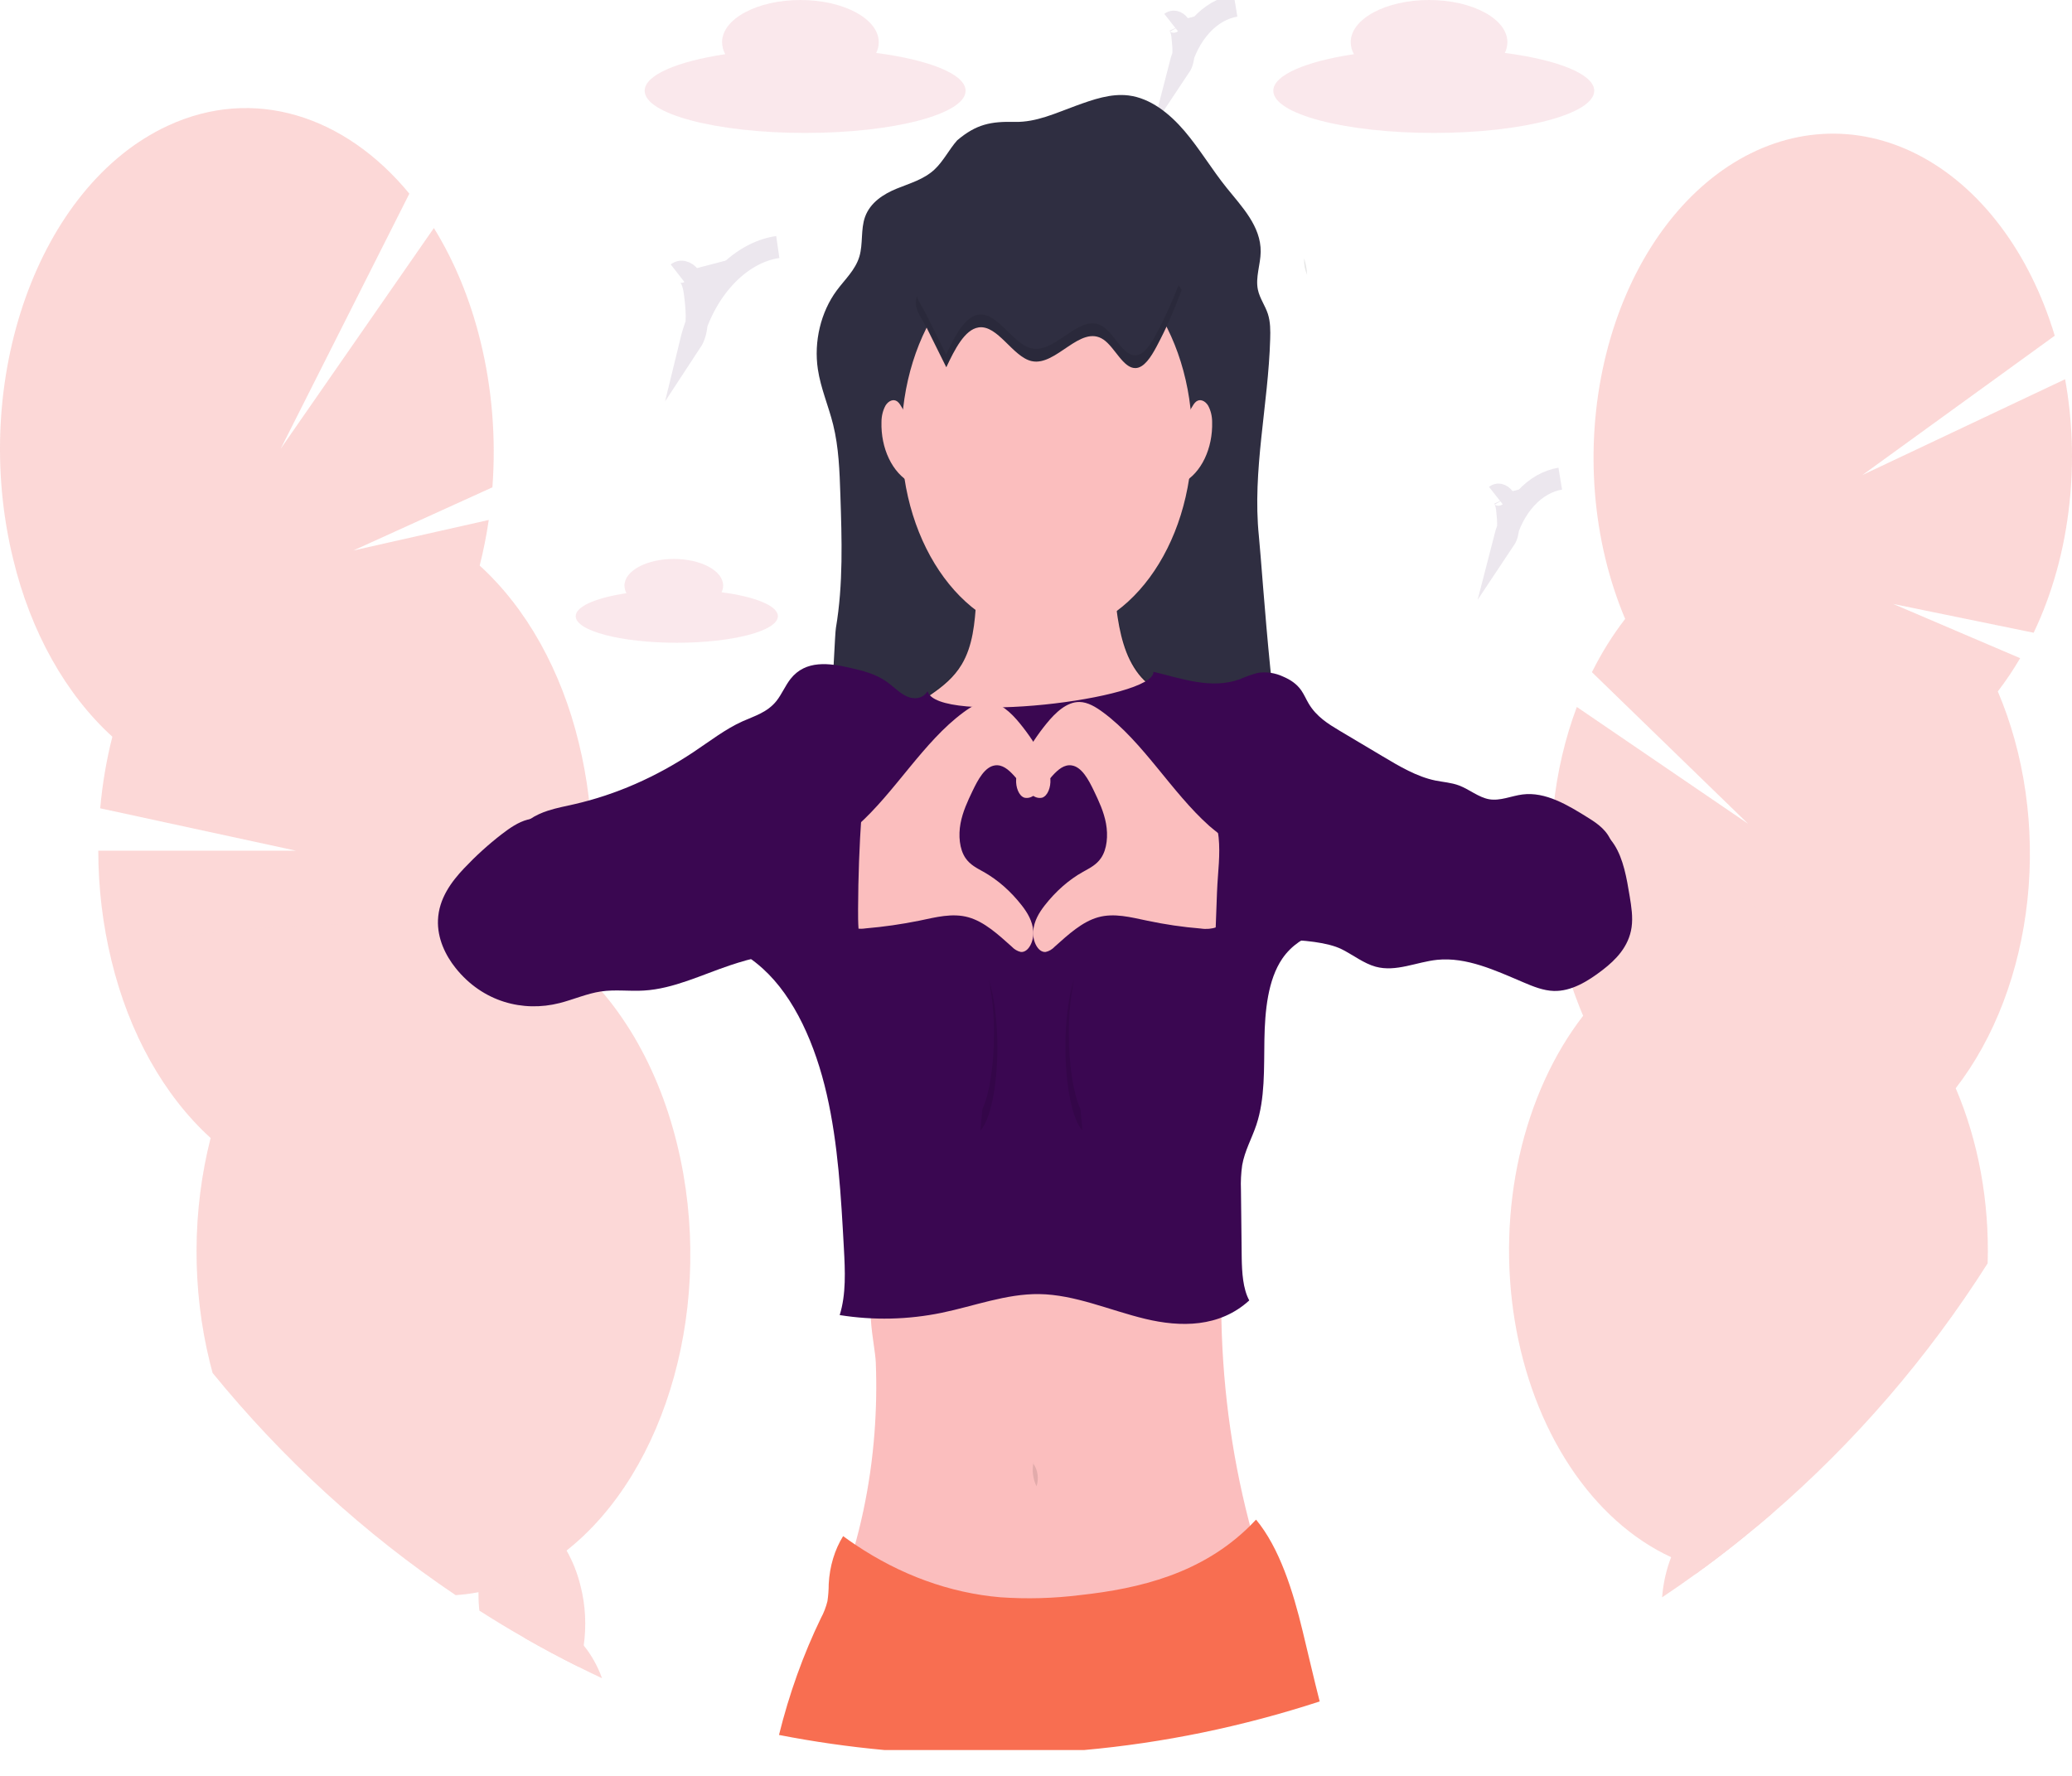 <svg width="280" height="240" viewBox="0 0 280 240" fill="none" xmlns="http://www.w3.org/2000/svg">
<g clip-path="url(#clip0_1004_28324)">
<g opacity="0.2">
<path d="M236.036 207.415C234.107 208.988 232.14 210.512 230.135 211.986C229.824 212.214 229.512 212.442 229.201 212.677C227.694 213.771 226.164 214.835 224.609 215.87C224.621 215.704 224.637 215.538 224.655 215.372C224.833 213.655 225.228 211.993 225.824 210.459C226.103 209.725 226.437 209.03 226.819 208.386C228.336 205.819 230.444 204.385 232.597 204.803C233.938 205.082 235.16 206.01 236.036 207.415Z" fill="#EE3E38"/>
<path d="M239.572 203.486C239.533 203.856 239.485 204.219 239.426 204.578C238.312 205.548 237.182 206.493 236.036 207.415C234.107 208.988 232.14 210.512 230.135 211.986C229.824 212.214 229.513 212.442 229.202 212.677C228.827 212.305 228.485 211.877 228.181 211.402C227.611 210.509 227.153 209.495 226.827 208.399C226.145 206.009 225.927 203.422 226.195 200.885C226.463 198.349 227.208 195.948 228.357 193.912C229.888 191.345 231.982 189.911 234.135 190.329C236.288 190.747 238.013 192.927 238.936 195.968C239.638 198.353 239.857 200.948 239.572 203.486Z" fill="#EE3E38"/>
<path d="M241.118 189.01C241.813 182.464 239.383 176.574 235.69 175.855C231.997 175.136 228.44 179.86 227.745 186.407C227.051 192.953 229.481 198.843 233.174 199.562C236.867 200.281 240.423 195.557 241.118 189.01Z" fill="#EE3E38"/>
<path d="M279.666 67.945C279.009 74.207 277.356 80.201 274.819 85.511L255.839 81.621L272.993 88.949C272.063 90.537 271.055 92.038 269.975 93.441C273.603 101.95 275.014 111.863 273.983 121.589C272.951 131.315 269.536 140.29 264.286 147.071C267.355 154.242 268.851 162.45 268.6 170.732C260.531 183.45 250.686 194.859 239.434 204.592C238.315 205.553 237.182 206.493 236.036 207.415C234.107 208.988 232.14 210.512 230.135 211.986C229.474 211.813 228.824 211.616 228.181 211.388C227.383 211.115 226.599 210.797 225.832 210.445C220.57 208.013 215.86 203.787 212.156 198.173C208.451 192.559 205.878 185.746 204.682 178.393C203.487 171.04 203.711 163.394 205.332 156.192C206.954 148.99 209.918 142.475 213.939 137.276C213.612 136.513 213.303 135.738 213.013 134.95C212.926 134.722 212.844 134.494 212.757 134.259C210.4 127.602 209.329 120.243 209.645 112.872L209.683 112.109C209.706 111.697 209.734 111.283 209.765 110.872C209.811 110.291 209.865 109.707 209.926 109.123V109.068C210.425 104.356 211.492 99.786 213.084 95.541L236.224 111.324L215.125 90.842C216.426 88.231 217.931 85.817 219.615 83.642C217.415 78.433 216.028 72.668 215.54 66.704C215.053 60.74 215.475 54.704 216.78 48.97C218.086 43.236 220.247 37.926 223.129 33.369C226.012 28.813 229.555 25.107 233.538 22.48C237.522 19.854 241.861 18.364 246.287 18.102C250.714 17.84 255.132 18.813 259.27 20.959C263.407 23.105 267.175 26.378 270.34 30.578C273.505 34.777 275.999 39.811 277.669 45.369L251.681 64.196L279.069 51.25C280.06 56.711 280.262 62.38 279.666 67.945Z" fill="#EE3E38"/>
<path opacity="0.1" d="M268.592 170.718C260.523 183.436 250.679 194.845 239.426 204.578C238.312 205.548 237.182 206.493 236.036 207.415C234.107 208.988 232.14 210.512 230.135 211.986C229.474 211.813 228.824 211.616 228.181 211.388C227.383 211.115 226.599 210.797 225.832 210.445C220.57 208.013 215.86 203.787 212.156 198.173C208.451 192.558 205.878 185.746 204.682 178.393C203.487 171.04 203.711 163.394 205.332 156.192C206.954 148.99 209.918 142.475 213.939 137.276C213.612 136.513 213.303 135.738 213.013 134.95C212.926 134.722 212.844 134.494 212.757 134.259C210.4 127.602 209.329 120.243 209.645 112.872L209.683 112.109C209.706 111.697 209.734 111.283 209.765 110.872C209.811 110.291 209.865 109.707 209.926 109.123V109.068C210.125 108.135 212.757 108.919 216.768 110.796L217.615 111.203C218.502 111.635 219.449 112.112 220.444 112.634C222.615 113.767 225.013 115.104 227.543 116.583L227.709 116.68L228.061 116.887C245.077 126.879 267.459 142.911 264.25 147.05C267.33 154.22 268.836 162.43 268.592 170.718Z" fill="#EE3E38"/>
</g>
<g opacity="0.2">
<path d="M81.356 226.805C80.284 226.303 79.22 225.787 78.164 225.257C75.705 224.031 73.284 222.736 70.901 221.37C71.385 220.839 71.933 220.427 72.521 220.154C74.646 219.165 76.981 220.109 78.881 222.382C79.907 223.629 80.747 225.13 81.356 226.805Z" fill="#EE3E38"/>
<path d="M78.881 222.382C78.737 223.379 78.496 224.345 78.164 225.257C75.705 224.031 73.284 222.735 70.901 221.37C68.828 220.188 66.787 218.954 64.779 217.669C64.691 216.844 64.652 216.011 64.662 215.178C64.67 214.31 64.739 213.445 64.866 212.594C65.376 209.197 66.82 206.492 68.947 205.504C71.075 204.515 73.407 205.459 75.307 207.736C75.767 208.288 76.189 208.896 76.567 209.553C77.405 211.014 78.05 212.66 78.475 214.418C79.12 216.98 79.259 219.725 78.881 222.382Z" fill="#EE3E38"/>
<path d="M71.094 214.882C74.764 213.311 76.481 206.646 74.929 199.996C73.377 193.346 69.144 189.228 65.474 190.799C61.803 192.37 60.086 199.035 61.638 205.685C63.19 212.336 67.423 216.453 71.094 214.882Z" fill="#EE3E38"/>
<path d="M66.993 199.545C70.649 197.981 72.361 191.342 70.817 184.716C69.272 178.09 65.055 173.987 61.398 175.551C57.742 177.114 56.03 183.754 57.575 190.379C59.119 197.005 63.336 201.109 66.993 199.545Z" fill="#EE3E38"/>
<path d="M76.554 209.553C75.845 210.115 75.117 210.642 74.371 211.132C73.167 211.924 71.929 212.617 70.664 213.205C69.509 213.745 68.333 214.196 67.141 214.556C66.313 214.81 65.484 215.016 64.653 215.175C63.623 215.375 62.595 215.506 61.569 215.569C49.243 207.276 38.176 197.132 28.732 185.547C28.597 185.056 28.477 184.562 28.347 184.061C25.926 174.23 25.967 163.591 28.464 153.794C22.149 148.051 17.433 139.614 15.066 129.823C13.889 125.031 13.286 120.015 13.281 114.966H39.998L13.541 109.237C13.835 105.943 14.385 102.7 15.184 99.563C8.868 93.822 4.152 85.385 1.786 75.595C-4.148 51.371 5.181 25.15 22.623 17.016C34.299 11.578 46.648 15.634 55.319 26.172L37.934 60.641L58.633 30.816C61.434 35.345 63.574 40.553 64.939 46.164C66.496 52.501 67.042 59.214 66.541 65.858L47.758 74.392L66.049 70.27C65.744 72.36 65.334 74.42 64.822 76.434C71.137 82.176 75.853 90.613 78.22 100.402C79.367 105.066 79.969 109.943 80.006 114.859V114.897C80.006 115.277 80.006 115.657 80.006 116.037C80.006 116.199 80.006 116.358 80.006 116.521C79.917 121.346 79.279 126.124 78.115 130.687C80.682 133.015 83 135.811 85.003 138.996C85.054 139.072 85.103 139.148 85.149 139.228C87.974 143.774 90.131 149.011 91.503 154.655C96.725 175.973 90.115 198.846 76.554 209.553Z" fill="#EE3E38"/>
<path opacity="0.1" d="M76.554 209.553C75.845 210.115 75.117 210.642 74.37 211.132C73.167 211.924 71.929 212.617 70.663 213.206C69.509 213.745 68.333 214.196 67.141 214.556C66.312 214.81 65.483 215.016 64.653 215.175C63.623 215.375 62.594 215.507 61.569 215.569C49.242 207.277 38.176 197.132 28.732 185.547C28.597 185.057 28.477 184.562 28.347 184.062C25.926 174.23 25.967 163.591 28.464 153.795C22.149 148.052 17.433 139.614 15.066 129.823C14.15 126.084 52.342 123.068 69.737 125.96L70.143 126.029C75.424 126.952 78.666 128.448 78.102 130.663C80.669 132.991 82.987 135.787 84.99 138.972C85.041 139.048 85.09 139.124 85.135 139.204C87.961 143.75 90.118 148.986 91.49 154.631C96.725 175.973 90.115 198.846 76.554 209.553Z" fill="#EE3E38"/>
</g>
<path opacity="0.1" d="M97.504 80.042C97.642 79.774 97.719 79.456 97.723 79.129C97.723 77.143 94.736 75.536 91.052 75.536C87.368 75.536 84.386 77.157 84.386 79.129C84.391 79.506 84.487 79.87 84.659 80.166C80.56 80.784 77.797 81.949 77.797 83.276C77.797 85.259 83.919 86.865 91.458 86.865C98.996 86.865 105.119 85.259 105.119 83.276C105.116 81.852 102.014 80.629 97.504 80.042Z" fill="#D1193E"/>
<path opacity="0.1" d="M203.352 7.156C203.572 6.728 203.694 6.222 203.701 5.701C203.701 2.553 198.961 0 193.114 0C187.267 0 182.528 2.553 182.528 5.701C182.538 6.291 182.691 6.86 182.964 7.321C176.454 8.306 172.068 10.151 172.068 12.266C172.068 15.413 181.762 17.967 193.752 17.967C205.742 17.967 215.436 15.413 215.436 12.266C215.436 10.023 210.51 8.085 203.352 7.156Z" fill="#D1193E"/>
<path opacity="0.1" d="M118.402 7.156C118.622 6.728 118.744 6.222 118.751 5.701C118.751 2.553 114.011 0 108.164 0C102.317 0 97.577 2.553 97.577 5.701C97.588 6.291 97.741 6.86 98.014 7.321C91.503 8.306 87.118 10.151 87.118 12.266C87.118 15.413 96.825 17.967 108.802 17.967C120.779 17.967 130.486 15.413 130.486 12.266C130.486 10.023 125.56 8.085 118.402 7.156Z" fill="#D1193E"/>
<g opacity="0.1">
<path d="M91.562 36.918C92.159 36.452 92.96 36.897 93.369 37.647C93.777 38.397 93.894 39.374 93.996 40.283C94.223 42.325 94.386 44.671 93.371 46.212C95.032 39.381 99.815 34.147 105.106 33.383" fill="#3A0751"/>
<path d="M91.562 36.918C92.159 36.452 92.96 36.897 93.369 37.647C93.777 38.397 93.894 39.374 93.996 40.283C94.223 42.325 94.386 44.671 93.371 46.212C95.032 39.381 99.815 34.147 105.106 33.383" stroke="#3A0751" stroke-width="3" stroke-miterlimit="10"/>
</g>
<g opacity="0.1">
<path d="M158.265 3.051C158.647 2.75 159.165 3.051 159.428 3.517C159.662 4.03 159.799 4.613 159.828 5.214C159.974 6.527 160.084 8.033 159.428 9.014C159.988 6.822 160.992 4.886 162.325 3.428C163.657 1.97 165.266 1.048 166.966 0.767" fill="#3A0751"/>
<path d="M158.265 3.051C158.647 2.75 159.165 3.051 159.428 3.517C159.662 4.03 159.799 4.613 159.828 5.214C159.974 6.527 160.084 8.033 159.428 9.014C159.988 6.822 160.992 4.886 162.325 3.428C163.657 1.97 165.266 1.048 166.966 0.767" stroke="#3A0751" stroke-width="3" stroke-miterlimit="10"/>
</g>
<g opacity="0.1">
<path d="M202.143 66.971C202.525 66.67 203.043 66.971 203.306 67.437C203.539 67.95 203.677 68.532 203.706 69.134C203.852 70.447 203.961 71.953 203.306 72.934C203.866 70.742 204.87 68.806 206.202 67.348C207.535 65.89 209.144 64.968 210.844 64.687" fill="#3A0751"/>
<path d="M202.143 66.971C202.525 66.67 203.043 66.971 203.306 67.437C203.539 67.95 203.677 68.532 203.706 69.134C203.852 70.447 203.961 71.953 203.306 72.934C203.866 70.742 204.87 68.806 206.202 67.348C207.535 65.89 209.144 64.968 210.844 64.687" stroke="#3A0751" stroke-width="3" stroke-miterlimit="10"/>
</g>
<g opacity="0.1">
<path d="M176.312 36.065C176.386 36.443 176.494 36.807 176.634 37.15C176.599 36.372 176.46 35.61 176.223 34.9C176.212 35.292 176.242 35.684 176.312 36.065Z" fill="black"/>
<path d="M124.605 91.544L124.31 91.579C124.409 91.582 124.508 91.57 124.605 91.544Z" fill="black"/>
</g>
<path d="M129.342 18.972C128.251 20.209 127.48 21.795 126.281 22.911C124.837 24.258 122.942 24.77 121.179 25.492C119.416 26.214 117.608 27.347 116.898 29.313C116.296 30.996 116.643 32.948 116.133 34.669C115.585 36.496 114.161 37.778 113.072 39.254C110.919 42.163 109.962 46.164 110.521 49.895C110.906 52.476 111.96 54.86 112.585 57.379C113.35 60.461 113.457 63.692 113.564 66.888C113.763 72.889 113.96 78.95 112.962 84.854C112.707 86.337 112.018 108.874 110.684 108.829C114.225 108.418 117.786 108.373 121.345 108.325L174.662 107.634C172.205 103.281 170.636 77.554 170.116 72.423C169.218 63.578 171.391 54.722 171.646 45.818C171.682 44.671 171.682 43.493 171.333 42.415C170.965 41.285 170.231 40.321 169.986 39.15C169.634 37.474 170.34 35.757 170.363 34.036C170.409 30.581 167.812 27.931 165.753 25.371C163.769 22.907 162.118 20.109 160.07 17.707C158.021 15.306 155.447 13.271 152.519 12.901C150.113 12.601 147.723 13.447 145.419 14.283C142.672 15.278 140.062 16.536 137.146 16.474C133.929 16.398 131.947 16.761 129.342 18.972Z" fill="#2F2E41"/>
<path d="M169.726 212.57C169.4 212.911 169.012 213.125 168.603 213.188C162.08 215.002 155.498 216.55 148.848 217.041C142.98 217.476 137.095 217.086 131.225 216.695C125.355 216.305 119.49 215.911 113.761 214.304C116.135 207.83 117.63 200.83 118.174 193.639C118.415 190.483 118.474 187.306 118.35 184.137C118.331 183.756 118.297 183.377 118.248 183.001C117.975 180.727 117.302 177.434 117.914 175.79C118.7 173.675 121.717 173.606 123.192 173.212C125.697 172.545 128.215 171.989 130.743 171.523C140.776 169.674 150.912 169.253 161.021 168.842C162.379 168.786 163.996 168.911 164.703 170.483C165.098 171.364 165.078 172.463 165.057 173.496C165.011 175.732 165.027 177.969 165.106 180.205C165.46 190.123 167.027 199.892 169.743 209.115C170.08 210.244 170.389 211.723 169.726 212.57Z" fill="#FBBEBE"/>
<path opacity="0.1" d="M130.031 89.529C128.965 91.308 127.462 92.504 125.95 93.554C124.143 94.819 122.281 95.936 120.376 96.899C119.99 97.69 120.297 98.74 120.631 99.584C123.623 107.454 127.628 115.277 133.669 118.659C136.769 120.387 140.169 120.819 143.511 121.223C144.552 121.347 145.613 121.472 146.628 121.133C147.644 120.795 148.588 119.976 149.435 119.108C154.969 113.436 158.614 105.018 159.567 95.707C159.649 94.881 159.649 93.869 159.126 93.427C158.807 93.16 158.401 93.212 158.026 93.216C155.58 93.25 153.412 90.797 152.282 87.864C151.151 84.93 150.85 81.548 150.572 78.255C150.572 78.183 136.19 77.771 134.891 77.757C132.866 77.733 132.197 78.055 132.001 80.867C131.794 83.97 131.539 87 130.031 89.529Z" fill="black"/>
<path d="M141.462 85.85C152.311 85.85 161.105 73.938 161.105 59.245C161.105 44.552 152.311 32.641 141.462 32.641C130.614 32.641 121.819 44.552 121.819 59.245C121.819 73.938 130.614 85.85 141.462 85.85Z" fill="#FBBEBE"/>
<path d="M129.961 89.797C128.895 91.577 127.392 92.772 125.879 93.822C124.072 95.087 122.211 96.204 120.305 97.167C119.92 97.958 120.226 99.009 120.56 99.852C123.553 107.722 127.558 115.545 133.599 118.927C136.698 120.655 140.099 121.087 143.441 121.491C144.482 121.615 145.543 121.74 146.558 121.401C147.573 121.063 148.517 120.244 149.364 119.377C154.899 113.704 158.544 105.286 159.497 95.975C159.579 95.149 159.579 94.137 159.056 93.695C158.737 93.429 158.331 93.48 157.956 93.484C155.51 93.518 153.341 91.065 152.211 88.132C151.081 85.198 150.78 81.816 150.502 78.523C150.502 78.451 136.119 78.039 134.821 78.026C132.795 78.001 132.127 78.323 131.93 81.135C131.724 84.238 131.469 87.268 129.961 89.797Z" fill="#FBBEBE"/>
<path d="M155.868 90.787C156.085 94.518 126.475 98.011 125.357 93.409C124.694 94.47 123.477 94.556 122.508 94.1C121.538 93.644 120.722 92.766 119.804 92.12C118.273 91.039 116.548 90.638 114.852 90.248C112.089 89.615 108.88 89.152 106.834 91.747C106.127 92.642 105.645 93.82 104.936 94.719C103.696 96.28 101.944 96.767 100.344 97.483C98.036 98.519 95.908 100.178 93.727 101.629C88.634 105.025 83.204 107.402 77.607 108.684C76.415 108.957 75.216 109.178 74.035 109.562C72.377 110.101 70.719 111.023 69.589 112.754C70.91 115.042 72.808 116.289 74.847 117.191L94.515 125.898C97.474 127.207 100.479 128.544 103.069 130.89C107.383 134.788 110.189 141.194 111.724 147.9C113.26 154.606 113.656 161.682 114.038 168.686C114.204 171.73 114.355 174.905 113.472 177.725C118.053 178.456 122.686 178.352 127.248 177.417C131.638 176.512 135.98 174.833 140.421 174.888C145.268 174.954 149.965 177.082 154.743 178.232C159.521 179.383 164.794 179.418 168.819 175.745C167.962 174.18 167.832 171.944 167.799 170.002L167.697 160.801C167.651 159.691 167.706 158.577 167.86 157.484C168.202 155.515 169.164 153.863 169.779 152.022C170.965 148.467 170.799 144.403 170.865 140.503C170.932 136.602 171.335 132.411 173.281 129.557C174.557 127.694 176.342 126.637 178.154 125.984C181.251 124.865 184.49 124.792 187.689 124.485C198.119 123.472 208.322 119.873 217.792 113.867C217.225 112.246 215.909 111.327 214.708 110.574C211.866 108.795 208.855 106.97 205.738 107.368C204.23 107.561 202.738 108.273 201.236 108.014C199.812 107.765 198.552 106.673 197.169 106.152C196.121 105.758 195.024 105.699 193.947 105.478C191.462 104.963 189.131 103.578 186.832 102.206L181.026 98.751C179.495 97.835 177.901 96.857 176.85 95.088C176.508 94.511 176.233 93.862 175.86 93.319C175.22 92.39 174.33 91.841 173.439 91.457C172.321 90.93 171.128 90.753 169.952 90.939C169.145 91.156 168.349 91.439 167.567 91.785C163.73 93.188 159.771 91.73 155.868 90.787Z" fill="#3A0751"/>
<path d="M178.336 229.942C167.879 233.347 157.229 235.543 146.499 236.507H146.481H119.539H119.524C114.702 236.062 109.951 235.383 105.269 234.468C106.65 228.898 108.554 223.591 110.934 218.678C111.315 217.983 111.613 217.211 111.817 216.391C111.929 215.628 111.986 214.851 111.988 214.073C112.112 211.688 112.795 209.42 113.937 207.598C114.468 207.989 115.003 208.366 115.544 208.728C121.671 212.85 128.344 215.275 135.172 215.862C138.763 216.112 142.364 216.014 145.945 215.569C154.022 214.688 162.42 212.656 168.925 206.205C169.198 205.936 169.468 205.656 169.736 205.369C172.897 209.17 174.726 214.995 176.035 220.44C176.813 223.626 177.532 226.805 178.336 229.942Z" fill="#F86E51"/>
<path d="M130.194 96.27C131.184 95.538 132.253 94.888 133.38 94.867C135.074 94.847 136.59 96.249 137.845 97.797C139.005 99.217 140.055 100.794 140.977 102.503C141.437 103.35 141.875 104.279 141.944 105.326C142.013 106.373 141.59 107.551 140.835 107.8C140.358 107.909 139.868 107.775 139.46 107.423C137.715 106.124 136.421 103.149 134.442 103.44C133.084 103.637 132.166 105.347 131.424 106.895C130.763 108.277 130.095 109.697 129.799 111.293C129.503 112.889 129.646 114.748 130.467 115.951C131.105 116.894 132.036 117.333 132.906 117.823C134.83 118.902 136.591 120.45 138.102 122.391C138.834 123.338 139.531 124.464 139.633 125.846C139.735 127.228 138.962 128.748 137.952 128.652C137.496 128.555 137.067 128.302 136.704 127.916C134.878 126.281 133.013 124.568 130.87 123.966C128.689 123.355 126.436 123.966 124.237 124.423C121.826 124.911 119.402 125.259 116.967 125.466C116.244 125.578 115.512 125.514 114.806 125.276C112.398 124.267 111.697 120.117 111.977 117.118C112.276 113.912 114.018 113.183 115.839 111.59C120.962 107.05 124.763 100.278 130.194 96.27Z" fill="#FBBEBE"/>
<path d="M149.064 96.27C148.072 95.538 147.006 94.888 145.876 94.867C144.182 94.847 142.666 96.249 141.411 97.797C140.252 99.217 139.203 100.794 138.281 102.503C137.825 103.35 137.386 104.279 137.317 105.326C137.248 106.373 137.669 107.551 138.424 107.8C138.902 107.909 139.392 107.775 139.802 107.423C141.547 106.124 142.84 103.149 144.817 103.44C146.177 103.637 147.095 105.347 147.835 106.895C148.496 108.277 149.166 109.697 149.46 111.293C149.753 112.889 149.613 114.748 148.791 115.951C148.156 116.894 147.223 117.333 146.353 117.823C144.428 118.902 142.666 120.451 141.154 122.391C140.422 123.338 139.728 124.464 139.623 125.846C139.518 127.228 140.294 128.748 141.304 128.652C141.76 128.556 142.189 128.302 142.552 127.916C144.378 126.281 146.243 124.568 148.386 123.966C150.567 123.355 152.82 123.966 155.019 124.423C157.424 124.934 159.85 125.29 162.281 125.487C163.005 125.599 163.738 125.535 164.445 125.297C166.85 124.288 167.552 120.138 167.274 117.139C166.973 113.933 165.233 113.204 163.409 111.611C158.297 107.05 154.498 100.278 149.064 96.27Z" fill="#FBBEBE"/>
<path d="M127.881 49.632C129.024 47.186 130.381 44.533 132.236 44.249C134.825 43.852 136.848 48.237 139.424 48.803C142.741 49.536 146.001 43.786 149.118 45.887C150.649 46.924 151.792 49.798 153.455 49.743C154.606 49.708 155.542 48.247 156.305 46.813C157.592 44.395 158.731 41.839 159.71 39.17C156.545 34.254 151.94 33.131 147.641 32.236L140.414 30.733C138.674 30.37 136.904 30.011 135.174 30.512C133.611 30.964 132.151 32.105 130.736 33.303C129.047 34.741 125.075 37.049 124.039 39.723C123.317 41.578 124.31 42.442 125.241 44.312C126.117 46.085 126.997 47.859 127.881 49.632Z" fill="#2F2E41"/>
<path d="M116.424 110.028C113.289 110.876 110.088 111.185 106.896 110.947C105.643 110.858 104.386 110.681 103.138 110.84C101.633 111.034 100.187 111.708 98.72 112.198C91.12 114.731 83.179 112.257 75.421 110.868C74.051 110.623 72.65 110.412 71.293 110.771C70.051 111.099 68.903 111.887 67.804 112.734C66.022 114.106 64.317 115.652 62.702 117.36C61.01 119.15 59.303 121.43 59.186 124.329C59.084 126.824 60.207 129.121 61.566 130.818C65.24 135.424 70.694 136.809 75.612 135.562C77.482 135.088 79.306 134.273 81.197 133.99C83.133 133.699 85.089 133.99 87.036 133.865C90.99 133.627 94.776 131.765 98.615 130.469C104.611 128.447 110.812 127.788 116.967 128.52C116.914 128.552 116.856 128.567 116.797 128.564C116.739 128.561 116.682 128.541 116.63 128.505C116.578 128.469 116.533 128.418 116.497 128.356C116.461 128.293 116.436 128.221 116.424 128.144C115.972 126.457 115.949 124.623 115.957 122.83C115.977 118.48 116.128 114.361 116.424 110.028Z" fill="#3A0751"/>
<path d="M122.638 55.911C122.041 55.7 121.812 54.677 121.273 54.266C120.735 53.855 120.061 54.18 119.674 54.791C119.314 55.438 119.118 56.227 119.118 57.037C119.07 58.785 119.421 60.51 120.125 61.977C120.828 63.444 121.848 64.581 123.046 65.233C122.513 62.087 122.307 58.857 122.434 55.634L122.638 55.911Z" fill="#FBBEBE"/>
<path d="M160.284 55.911C160.881 55.7 161.108 54.677 161.646 54.266C162.184 53.855 162.858 54.18 163.246 54.791C163.607 55.438 163.802 56.226 163.802 57.037C163.85 58.785 163.498 60.51 162.795 61.977C162.092 63.444 161.071 64.581 159.873 65.233C160.406 62.087 160.613 58.857 160.485 55.634L160.284 55.911Z" fill="#FBBEBE"/>
<path d="M163.172 108.525C167.06 109.724 176.417 110.253 180.402 110.073C182.221 109.997 184.034 109.776 185.853 109.783C188.971 109.783 192.083 110.474 195.193 110.194C199.21 109.821 203.157 107.82 207.165 108.335C209.134 108.591 211.029 109.441 212.907 110.291C214.785 111.141 216.831 112.101 218.152 114.167C219.376 116.082 219.823 118.659 220.229 121.133C220.456 122.515 220.683 123.942 220.484 125.327C220.104 127.957 218.315 129.736 216.598 131.063C214.558 132.638 212.318 133.993 209.966 133.92C208.57 133.879 207.213 133.333 205.884 132.766C202.075 131.146 198.182 129.311 194.203 129.715C191.42 130.006 188.639 131.395 185.902 130.645C184.292 130.203 182.84 129.049 181.31 128.282C177.58 126.433 168.113 126.924 164.159 127.435C164.389 124.426 164.361 121.392 164.59 118.379C164.769 116.075 164.94 113.687 164.394 111.49C164.052 110.173 163.937 109.458 163.172 108.525Z" fill="#3A0751"/>
<path opacity="0.1" d="M156.284 45.086C155.519 46.52 154.585 47.981 153.435 48.016C151.769 48.071 150.629 45.203 149.098 44.16C145.993 42.059 142.741 47.809 139.404 47.076C136.828 46.509 134.812 42.125 132.215 42.522C130.361 42.806 129.003 45.459 127.861 47.905C126.976 46.134 126.093 44.36 125.21 42.584C124.7 41.548 124.146 40.805 123.899 40.038C123.404 41.683 124.333 42.553 125.21 44.312C126.088 46.071 126.975 47.86 127.861 49.633C129.003 47.187 130.361 44.533 132.215 44.25C134.805 43.852 136.828 48.237 139.404 48.804C142.72 49.536 145.981 43.787 149.098 45.888C150.629 46.924 151.772 49.799 153.435 49.743C154.585 49.709 155.522 48.247 156.284 46.813C157.571 44.396 158.71 41.84 159.69 39.171C159.552 38.956 159.409 38.749 159.264 38.549C158.384 40.819 157.388 43.003 156.284 45.086Z" fill="black"/>
<path opacity="0.1" d="M145.148 132.346C144.661 134.754 144.424 137.243 144.444 139.74C144.444 144.083 145.077 147.873 146.015 149.908C146.095 150.876 146.181 151.836 146.271 152.779C144.947 151.397 143.975 146.857 143.975 141.467C143.972 137.784 144.426 134.498 145.148 132.346Z" fill="black"/>
<path opacity="0.1" d="M133.615 132.346C134.101 134.754 134.337 137.243 134.316 139.74C134.316 144.083 133.686 147.873 132.747 149.908C132.668 150.876 132.579 151.836 132.492 152.779C133.816 151.397 134.788 146.857 134.788 141.467C134.778 137.784 134.324 134.498 133.615 132.346Z" fill="black"/>
<path opacity="0.1" d="M139.684 197.531C139.557 198.089 139.526 198.679 139.593 199.255C139.66 199.832 139.824 200.38 140.072 200.858C140.238 200.359 140.287 199.803 140.213 199.264C140.139 198.726 139.946 198.231 139.659 197.845L139.684 197.531Z" fill="black"/>
</g>
<defs>
<clipPath id="clip0_1004_28324">
<rect width="280" height="240" fill="white"/>
</clipPath>
</defs>
</svg>
